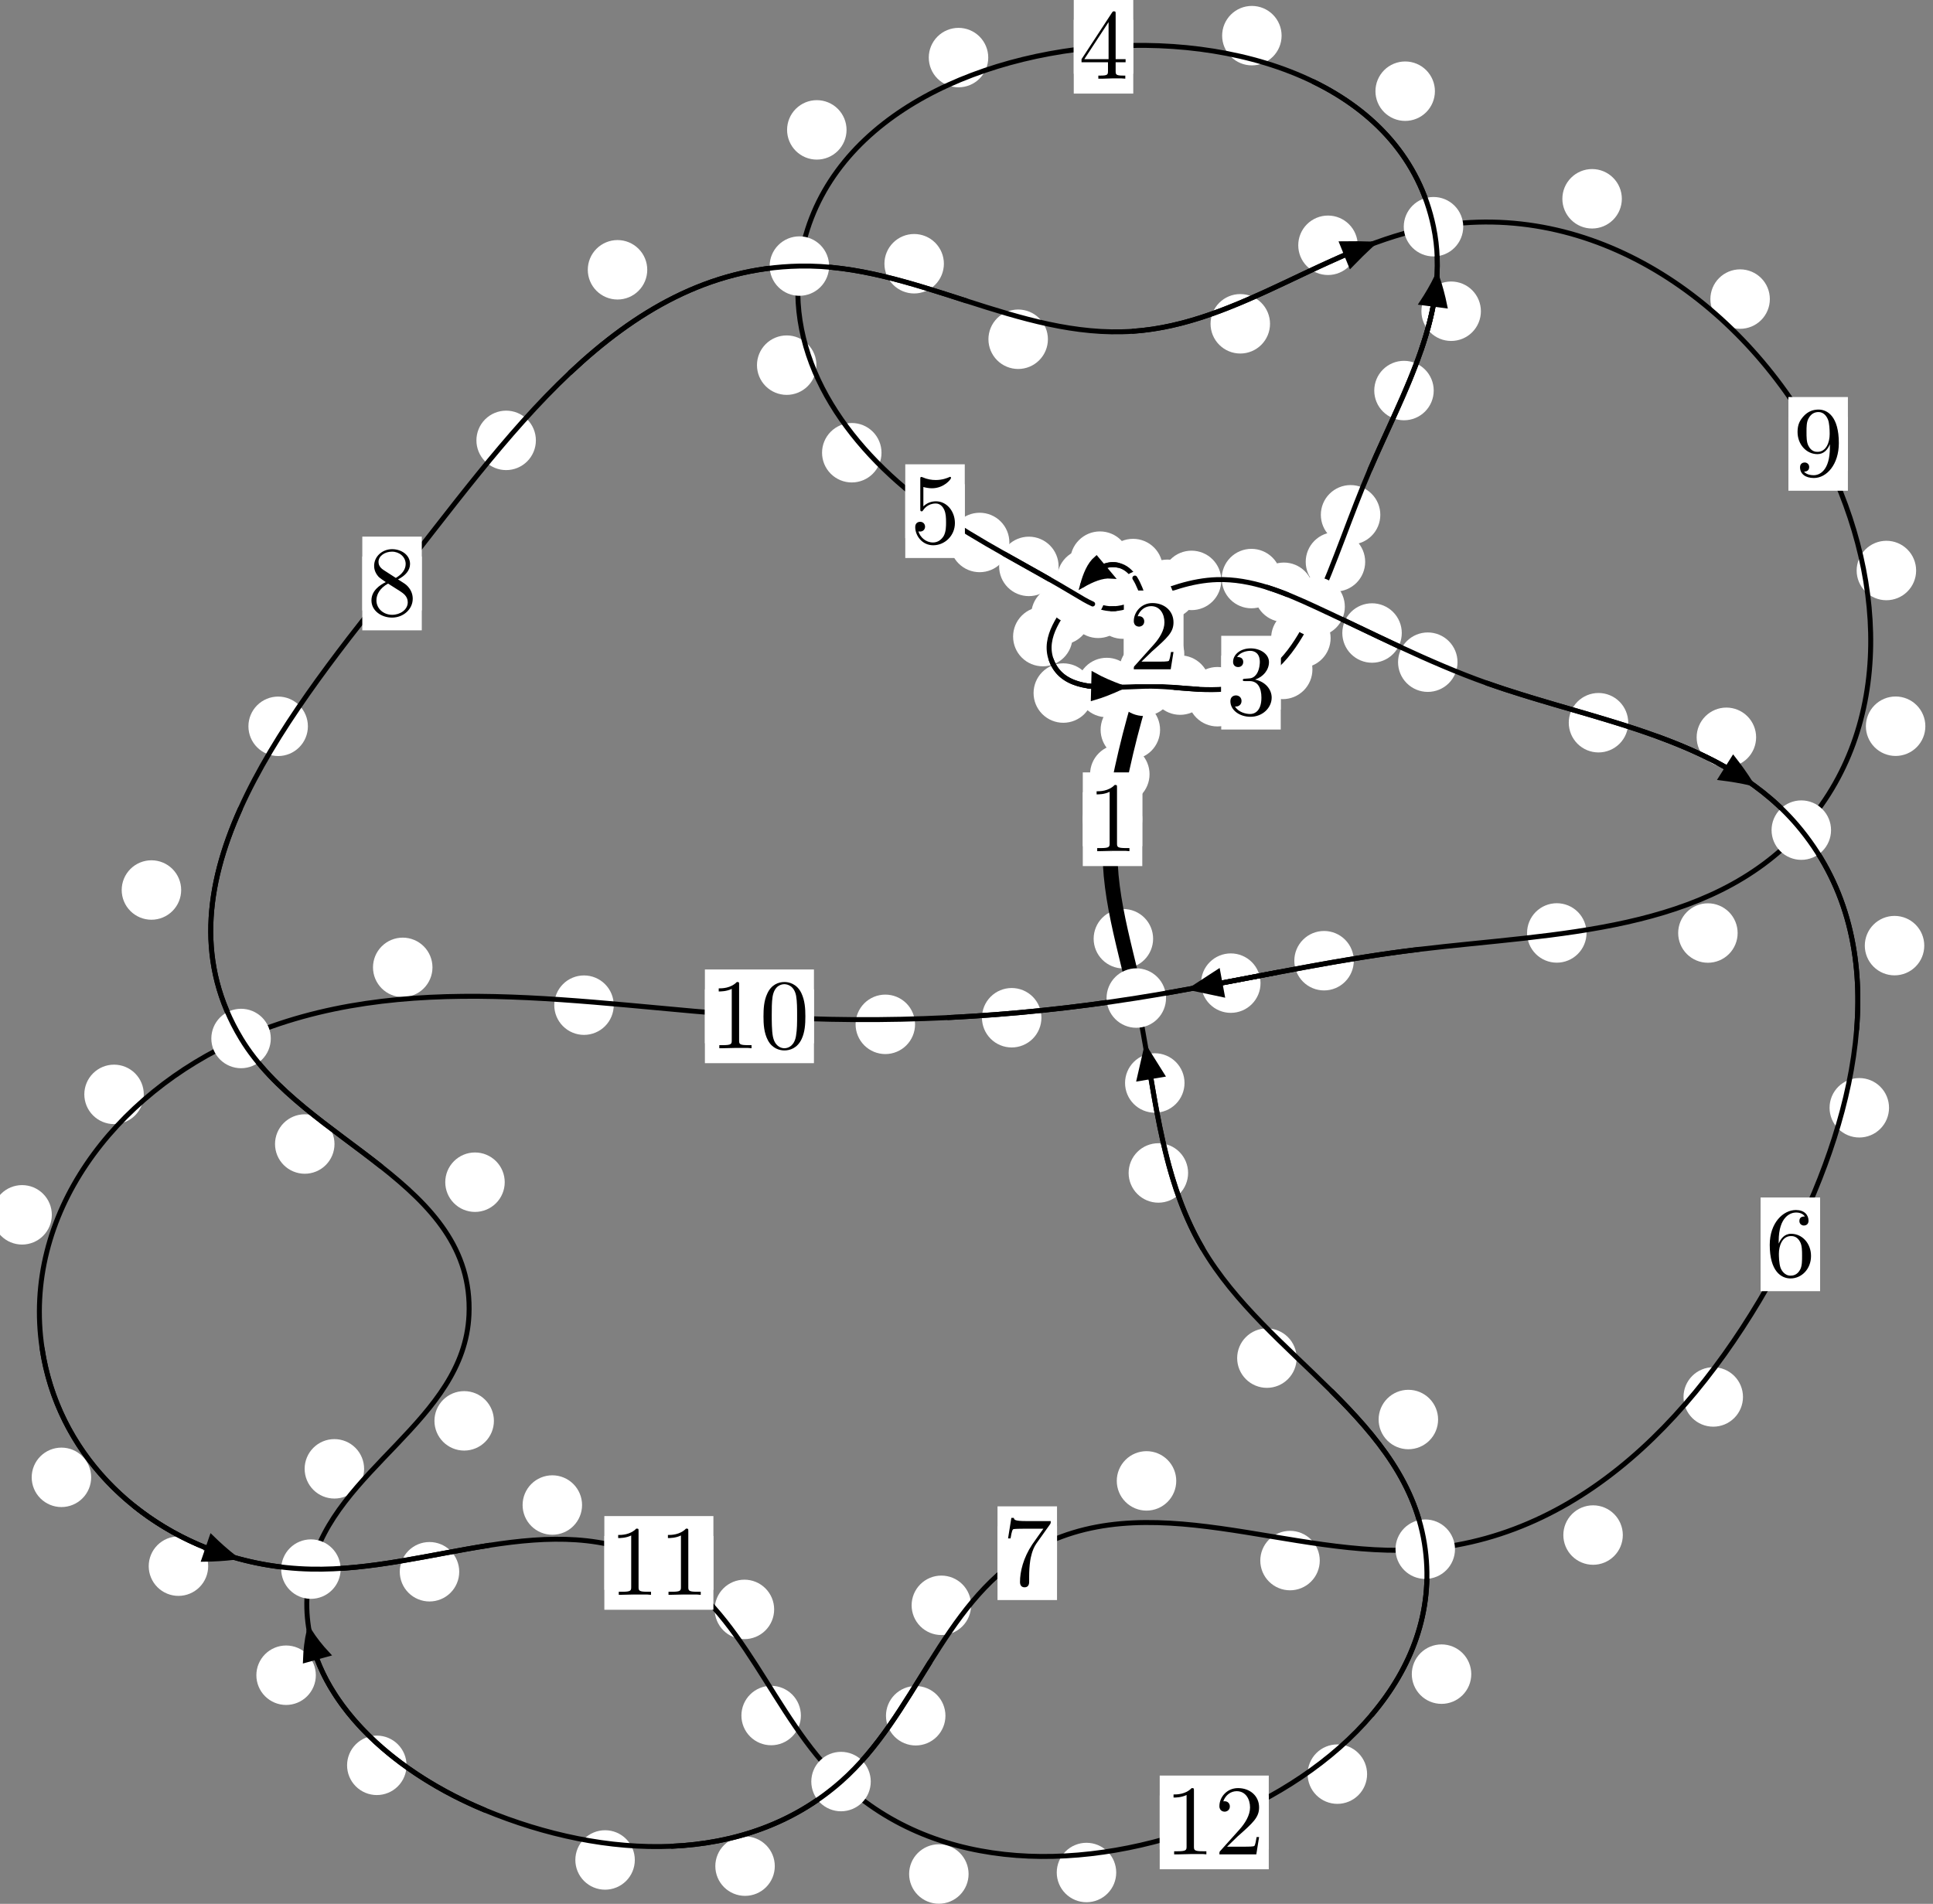 <?xml version="1.0"?>
<!-- Created by MetaPost 1.999 on 2021.07.05:2357 -->
<svg version="1.1" xmlns="http://www.w3.org/2000/svg" xmlns:xlink="http://www.w3.org/1999/xlink" width="194.306" height="191.413" viewBox="0 0 194.306 191.413">
<rect x="0" y="0" width="194.306" height="191.413" fill="#808080" stroke="none"/>
<!-- Original BoundingBox: -115.768585 -122.403259 78.537796 69.009918 -->
  <defs>
    <g transform="scale(0.01,0.01)" id="GLYPHcmr10_48">
      <path style="fill-rule: evenodd;" d="M460 -320C460 -400,455 -480,420 -554C374 -650,292 -666,250 -666C190 -666,117 -640,76 -547C44 -478,39 -400,39 -320C39 -245,43 -155,84 -79C127 2,200 22,249 22C303 22,379 1,423 -94C455 -163,460 -241,460 -320M249 -0C210 -0,151 -25,133 -121C122 -181,122 -273,122 -332C122 -396,122 -462,130 -516C149 -635,224 -644,249 -644C282 -644,348 -626,367 -527C377 -471,377 -395,377 -332C377 -257,377 -189,366 -125C351 -30,294 -0,249 -0"></path>
    </g>
    <g transform="scale(0.01,0.01)" id="GLYPHcmr10_49">
      <path style="fill-rule: evenodd;" d="M294 -640C294 -664,294 -666,271 -666C209 -602,121 -602,89 -602L89 -571C109 -571,168 -571,220 -597L220 -79C220 -43,217 -31,127 -31L95 -31L95 -0L257 -0L130 -3L217 -3L257 -3L297 -3L384 -3L419 -0L419 -31L387 -31C297 -31,294 -42,294 -79"></path>
    </g>
    <g transform="scale(0.01,0.01)" id="GLYPHcmr10_50">
      <path style="fill-rule: evenodd;" d="M127 -77L233 -180C389 -318,449 -372,449 -472C449 -586,359 -666,237 -666C124 -666,50 -574,50 -485C50 -429,100 -429,103 -429C120 -429,155 -441,155 -482C155 -508,137 -534,102 -534C94 -534,92 -534,89 -533C112 -598,166 -635,224 -635C315 -635,358 -554,358 -472C358 -392,308 -313,253 -251L61 -37C50 -26,50 -24,50 -0L421 -0L449 -174L424 -174C419 -144,412 -100,402 -85C395 -77,329 -77,307 -77"></path>
    </g>
    <g transform="scale(0.01,0.01)" id="GLYPHcmr10_51">
      <path style="fill-rule: evenodd;" d="M290 -352C372 -379,430 -449,430 -528C430 -610,342 -666,246 -666C145 -666,69 -606,69 -530C69 -497,91 -478,120 -478C151 -478,171 -500,171 -529C171 -579,124 -579,109 -579C140 -628,206 -641,242 -641C283 -641,338 -619,338 -529C338 -517,336 -459,310 -415C280 -367,246 -364,221 -363C213 -362,189 -360,182 -360C174 -359,167 -358,167 -348C167 -337,174 -337,191 -337L235 -337C317 -337,354 -269,354 -171C354 -35,285 -6,241 -6C198 -6,123 -23,88 -82C123 -77,154 -99,154 -137C154 -173,127 -193,98 -193C74 -193,42 -179,42 -135C42 -44,135 22,244 22C366 22,457 -69,457 -171C457 -253,394 -331,290 -352"></path>
    </g>
    <g transform="scale(0.01,0.01)" id="GLYPHcmr10_52">
      <path style="fill-rule: evenodd;" d="M294 -165L294 -78C294 -42,292 -31,218 -31L197 -31L197 -0L332 -0L238 -3L290 -3L332 -3L374 -3L427 -3L468 -0L468 -31L447 -31C373 -31,371 -42,371 -78L371 -165L471 -165L471 -196L371 -196L371 -651C371 -671,371 -677,355 -677C346 -677,343 -677,335 -665L28 -196L28 -165M300 -196L56 -196L300 -569"></path>
    </g>
    <g transform="scale(0.01,0.01)" id="GLYPHcmr10_53">
      <path style="fill-rule: evenodd;" d="M449 -201C449 -320,367 -420,259 -420C211 -420,168 -404,132 -369L132 -564C152 -558,185 -551,217 -551C340 -551,410 -642,410 -655C410 -661,407 -666,400 -666C399 -666,397 -666,392 -663C372 -654,323 -634,256 -634C216 -634,170 -641,123 -662C115 -665,113 -665,111 -665C101 -665,101 -657,101 -641L101 -345C101 -327,101 -319,115 -319C122 -319,124 -322,128 -328C139 -344,176 -398,257 -398C309 -398,334 -352,342 -334C358 -297,360 -258,360 -208C360 -173,360 -113,336 -71C312 -32,275 -6,229 -6C156 -6,99 -59,82 -118C85 -117,88 -116,99 -116C132 -116,149 -141,149 -165C149 -189,132 -214,99 -214C85 -214,50 -207,50 -161C50 -75,119 22,231 22C347 22,449 -74,449 -201"></path>
    </g>
    <g transform="scale(0.01,0.01)" id="GLYPHcmr10_54">
      <path style="fill-rule: evenodd;" d="M132 -328L132 -352C132 -605,256 -641,307 -641C331 -641,373 -635,395 -601C380 -601,340 -601,340 -556C340 -525,364 -510,386 -510C402 -510,432 -519,432 -558C432 -618,388 -666,305 -666C177 -666,42 -537,42 -316C42 -49,158 22,251 22C362 22,457 -72,457 -204C457 -331,368 -427,257 -427C189 -427,152 -376,132 -328M251 -6C188 -6,158 -66,152 -81C134 -128,134 -208,134 -226C134 -304,166 -404,256 -404C272 -404,318 -404,349 -342C367 -305,367 -254,367 -205C367 -157,367 -107,350 -71C320 -11,274 -6,251 -6"></path>
    </g>
    <g transform="scale(0.01,0.01)" id="GLYPHcmr10_55">
      <path style="fill-rule: evenodd;" d="M476 -609C485 -621,485 -623,485 -644L242 -644C120 -644,118 -657,114 -676L89 -676L56 -470L81 -470C84 -486,93 -549,106 -561C113 -567,191 -567,204 -567L411 -567C400 -551,321 -442,299 -409C209 -274,176 -135,176 -33C176 -23,176 22,222 22C268 22,268 -23,268 -33L268 -84C268 -139,271 -194,279 -248C283 -271,297 -357,341 -419"></path>
    </g>
    <g transform="scale(0.01,0.01)" id="GLYPHcmr10_56">
      <path style="fill-rule: evenodd;" d="M163 -457C117 -487,113 -521,113 -538C113 -599,178 -641,249 -641C322 -641,386 -589,386 -517C386 -460,347 -412,287 -377M309 -362C381 -399,430 -451,430 -517C430 -609,341 -666,250 -666C150 -666,69 -592,69 -499C69 -481,71 -436,113 -389C124 -377,161 -352,186 -335C128 -306,42 -250,42 -151C42 -45,144 22,249 22C362 22,457 -61,457 -168C457 -204,446 -249,408 -291C389 -312,373 -322,309 -362M209 -320L332 -242C360 -223,407 -193,407 -132C407 -58,332 -6,250 -6C164 -6,92 -68,92 -151C92 -209,124 -273,209 -320"></path>
    </g>
    <g transform="scale(0.01,0.01)" id="GLYPHcmr10_57">
      <path style="fill-rule: evenodd;" d="M367 -318L367 -286C367 -52,263 -6,205 -6C188 -6,134 -8,107 -42C151 -42,159 -71,159 -88C159 -119,135 -134,113 -134C97 -134,67 -125,67 -86C67 -19,121 22,206 22C335 22,457 -114,457 -329C457 -598,342 -666,253 -666C198 -666,149 -648,106 -603C65 -558,42 -516,42 -441C42 -316,130 -218,242 -218C303 -218,344 -260,367 -318M243 -241C227 -241,181 -241,150 -304C132 -341,132 -391,132 -440C132 -494,132 -541,153 -578C180 -628,218 -641,253 -641C299 -641,332 -607,349 -562C361 -530,365 -467,365 -421C365 -338,331 -241,243 -241"></path>
    </g>
  </defs>
  <path d="M115.553 77.841C115.553 77.048,115.238 76.288,114.677 75.728C114.117 75.167,113.357 74.852,112.564 74.852C111.771 74.852,111.011 75.167,110.451 75.728C109.89 76.288,109.575 77.048,109.575 77.841C109.575 78.634,109.89 79.394,110.451 79.954C111.011 80.515,111.771 80.83,112.564 80.83C113.357 80.83,114.117 80.515,114.677 79.954C115.238 79.394,115.553 78.634,115.553 77.841Z" style="fill: rgb(100%,100%,100%);stroke: none;"></path>
  <path d="M114.822 82.367C114.822 81.575,114.507 80.815,113.946 80.254C113.386 79.694,112.626 79.379,111.833 79.379C111.04 79.379,110.28 79.694,109.72 80.254C109.159 80.815,108.844 81.575,108.844 82.367C108.844 83.16,109.159 83.92,109.72 84.481C110.28 85.041,111.04 85.356,111.833 85.356C112.626 85.356,113.386 85.041,113.946 84.481C114.507 83.92,114.822 83.16,114.822 82.367Z" style="fill: rgb(100%,100%,100%);stroke: none;"></path>
  <path d="M118.495 67.393C118.495 66.601,118.18 65.841,117.619 65.28C117.059 64.72,116.299 64.405,115.506 64.405C114.713 64.405,113.953 64.72,113.393 65.28C112.832 65.841,112.517 66.601,112.517 67.393C112.517 68.186,112.832 68.946,113.393 69.507C113.953 70.067,114.713 70.382,115.506 70.382C116.299 70.382,117.059 70.067,117.619 69.507C118.18 68.946,118.495 68.186,118.495 67.393Z" style="fill: rgb(100%,100%,100%);stroke: none;"></path>
  <path d="M116.611 73.373C116.611 72.581,116.296 71.821,115.736 71.26C115.175 70.7,114.415 70.385,113.623 70.385C112.83 70.385,112.07 70.7,111.509 71.26C110.949 71.821,110.634 72.581,110.634 73.373C110.634 74.166,110.949 74.926,111.509 75.487C112.07 76.047,112.83 76.362,113.623 76.362C114.415 76.362,115.175 76.047,115.736 75.487C116.296 74.926,116.611 74.166,116.611 73.373Z" style="fill: rgb(100%,100%,100%);stroke: none;"></path>
  <path d="M118.872 62.768C118.872 61.975,118.557 61.215,117.997 60.655C117.436 60.094,116.676 59.779,115.884 59.779C115.091 59.779,114.331 60.094,113.77 60.655C113.21 61.215,112.895 61.975,112.895 62.768C112.895 63.561,113.21 64.321,113.77 64.881C114.331 65.442,115.091 65.757,115.884 65.757C116.676 65.757,117.436 65.442,117.997 64.881C118.557 64.321,118.872 63.561,118.872 62.768Z" style="fill: rgb(100%,100%,100%);stroke: none;"></path>
  <path d="M119.047 65.767C119.047 64.974,118.732 64.214,118.172 63.654C117.611 63.093,116.851 62.778,116.058 62.778C115.266 62.778,114.506 63.093,113.945 63.654C113.385 64.214,113.07 64.974,113.07 65.767C113.07 66.56,113.385 67.32,113.945 67.88C114.506 68.441,115.266 68.756,116.058 68.756C116.851 68.756,117.611 68.441,118.172 67.88C118.732 67.32,119.047 66.56,119.047 65.767Z" style="fill: rgb(100%,100%,100%);stroke: none;"></path>
  <path d="M117.495 58.785C117.495 57.992,117.18 57.232,116.62 56.671C116.06 56.111,115.299 55.796,114.507 55.796C113.714 55.796,112.954 56.111,112.393 56.671C111.833 57.232,111.518 57.992,111.518 58.785C111.518 59.577,111.833 60.337,112.393 60.898C112.954 61.458,113.714 61.773,114.507 61.773C115.299 61.773,116.06 61.458,116.62 60.898C117.18 60.337,117.495 59.577,117.495 58.785Z" style="fill: rgb(100%,100%,100%);stroke: none;"></path>
  <path d="M118.401 61.523C118.401 60.731,118.087 59.971,117.526 59.41C116.966 58.85,116.205 58.535,115.413 58.535C114.62 58.535,113.86 58.85,113.299 59.41C112.739 59.971,112.424 60.731,112.424 61.523C112.424 62.316,112.739 63.076,113.299 63.637C113.86 64.197,114.62 64.512,115.413 64.512C116.205 64.512,116.966 64.197,117.526 63.637C118.087 63.076,118.401 62.316,118.401 61.523Z" style="fill: rgb(100%,100%,100%);stroke: none;"></path>
  <path d="M113.557 56.419C113.557 55.626,113.242 54.866,112.681 54.306C112.121 53.745,111.361 53.43,110.568 53.43C109.775 53.43,109.015 53.745,108.455 54.306C107.894 54.866,107.579 55.626,107.579 56.419C107.579 57.212,107.894 57.972,108.455 58.532C109.015 59.093,109.775 59.408,110.568 59.408C111.361 59.408,112.121 59.093,112.681 58.532C113.242 57.972,113.557 57.212,113.557 56.419Z" style="fill: rgb(100%,100%,100%);stroke: none;"></path>
  <path d="M116.882 57.163C116.882 56.37,116.567 55.61,116.007 55.049C115.446 54.489,114.686 54.174,113.894 54.174C113.101 54.174,112.341 54.489,111.78 55.049C111.22 55.61,110.905 56.37,110.905 57.163C110.905 57.955,111.22 58.716,111.78 59.276C112.341 59.837,113.101 60.151,113.894 60.151C114.686 60.151,115.446 59.837,116.007 59.276C116.567 58.716,116.882 57.955,116.882 57.163Z" style="fill: rgb(100%,100%,100%);stroke: none;"></path>
  <path d="M109.634 61.827C109.634 61.034,109.319 60.274,108.759 59.714C108.198 59.153,107.438 58.838,106.646 58.838C105.853 58.838,105.093 59.153,104.532 59.714C103.972 60.274,103.657 61.034,103.657 61.827C103.657 62.62,103.972 63.38,104.532 63.94C105.093 64.501,105.853 64.816,106.646 64.816C107.438 64.816,108.198 64.501,108.759 63.94C109.319 63.38,109.634 62.62,109.634 61.827Z" style="fill: rgb(100%,100%,100%);stroke: none;"></path>
  <path d="M112.239 58.184C112.239 57.392,111.925 56.631,111.364 56.071C110.804 55.51,110.043 55.195,109.251 55.195C108.458 55.195,107.698 55.51,107.137 56.071C106.577 56.631,106.262 57.392,106.262 58.184C106.262 58.977,106.577 59.737,107.137 60.298C107.698 60.858,108.458 61.173,109.251 61.173C110.043 61.173,110.804 60.858,111.364 60.298C111.925 59.737,112.239 58.977,112.239 58.184Z" style="fill: rgb(100%,100%,100%);stroke: none;"></path>
  <path d="M109.872 69.68C109.872 68.888,109.557 68.128,108.997 67.567C108.436 67.007,107.676 66.692,106.883 66.692C106.091 66.692,105.33 67.007,104.77 67.567C104.21 68.128,103.895 68.888,103.895 69.68C103.895 70.473,104.21 71.233,104.77 71.794C105.33 72.354,106.091 72.669,106.883 72.669C107.676 72.669,108.436 72.354,108.997 71.794C109.557 71.233,109.872 70.473,109.872 69.68Z" style="fill: rgb(100%,100%,100%);stroke: none;"></path>
  <path d="M107.814 64.003C107.814 63.21,107.499 62.45,106.939 61.89C106.378 61.329,105.618 61.014,104.826 61.014C104.033 61.014,103.273 61.329,102.712 61.89C102.152 62.45,101.837 63.21,101.837 64.003C101.837 64.796,102.152 65.556,102.712 66.116C103.273 66.677,104.033 66.992,104.826 66.992C105.618 66.992,106.378 66.677,106.939 66.116C107.499 65.556,107.814 64.796,107.814 64.003Z" style="fill: rgb(100%,100%,100%);stroke: none;"></path>
  <path d="M121.616 68.881C121.616 68.089,121.301 67.328,120.74 66.768C120.18 66.207,119.42 65.892,118.627 65.892C117.834 65.892,117.074 66.207,116.514 66.768C115.953 67.328,115.638 68.089,115.638 68.881C115.638 69.674,115.953 70.434,116.514 70.995C117.074 71.555,117.834 71.87,118.627 71.87C119.42 71.87,120.18 71.555,120.74 70.995C121.301 70.434,121.616 69.674,121.616 68.881Z" style="fill: rgb(100%,100%,100%);stroke: none;"></path>
  <path d="M114.236 69.123C114.236 68.33,113.921 67.57,113.361 67.01C112.8 66.449,112.04 66.134,111.247 66.134C110.455 66.134,109.695 66.449,109.134 67.01C108.574 67.57,108.259 68.33,108.259 69.123C108.259 69.916,108.574 70.676,109.134 71.236C109.695 71.797,110.455 72.112,111.247 72.112C112.04 72.112,112.8 71.797,113.361 71.236C113.921 70.676,114.236 69.916,114.236 69.123Z" style="fill: rgb(100%,100%,100%);stroke: none;"></path>
  <path d="M131.926 67.303C131.926 66.511,131.611 65.751,131.051 65.19C130.49 64.63,129.73 64.315,128.937 64.315C128.145 64.315,127.384 64.63,126.824 65.19C126.264 65.751,125.949 66.511,125.949 67.303C125.949 68.096,126.264 68.856,126.824 69.417C127.384 69.977,128.145 70.292,128.937 70.292C129.73 70.292,130.49 69.977,131.051 69.417C131.611 68.856,131.926 68.096,131.926 67.303Z" style="fill: rgb(100%,100%,100%);stroke: none;"></path>
  <path d="M125.362 70.048C125.362 69.256,125.047 68.496,124.486 67.935C123.926 67.375,123.166 67.06,122.373 67.06C121.58 67.06,120.82 67.375,120.26 67.935C119.699 68.496,119.384 69.256,119.384 70.048C119.384 70.841,119.699 71.601,120.26 72.162C120.82 72.722,121.58 73.037,122.373 73.037C123.166 73.037,123.926 72.722,124.486 72.162C125.047 71.601,125.362 70.841,125.362 70.048Z" style="fill: rgb(100%,100%,100%);stroke: none;"></path>
  <path d="M137.228 56.487C137.228 55.695,136.913 54.934,136.353 54.374C135.792 53.813,135.032 53.498,134.24 53.498C133.447 53.498,132.687 53.813,132.126 54.374C131.566 54.934,131.251 55.695,131.251 56.487C131.251 57.28,131.566 58.04,132.126 58.601C132.687 59.161,133.447 59.476,134.24 59.476C135.032 59.476,135.792 59.161,136.353 58.601C136.913 58.04,137.228 57.28,137.228 56.487Z" style="fill: rgb(100%,100%,100%);stroke: none;"></path>
  <path d="M133.754 64.153C133.754 63.36,133.439 62.6,132.878 62.039C132.318 61.479,131.558 61.164,130.765 61.164C129.972 61.164,129.212 61.479,128.652 62.039C128.091 62.6,127.776 63.36,127.776 64.153C127.776 64.945,128.091 65.706,128.652 66.266C129.212 66.827,129.972 67.142,130.765 67.142C131.558 67.142,132.318 66.827,132.878 66.266C133.439 65.706,133.754 64.945,133.754 64.153Z" style="fill: rgb(100%,100%,100%);stroke: none;"></path>
  <path d="M144.118 39.267C144.118 38.474,143.803 37.714,143.243 37.153C142.682 36.593,141.922 36.278,141.129 36.278C140.337 36.278,139.577 36.593,139.016 37.153C138.456 37.714,138.141 38.474,138.141 39.267C138.141 40.059,138.456 40.82,139.016 41.38C139.577 41.94,140.337 42.255,141.129 42.255C141.922 42.255,142.682 41.94,143.243 41.38C143.803 40.82,144.118 40.059,144.118 39.267Z" style="fill: rgb(100%,100%,100%);stroke: none;"></path>
  <path d="M138.75 51.759C138.75 50.966,138.435 50.206,137.874 49.646C137.314 49.085,136.554 48.77,135.761 48.77C134.968 48.77,134.208 49.085,133.648 49.646C133.087 50.206,132.772 50.966,132.772 51.759C132.772 52.552,133.087 53.312,133.648 53.872C134.208 54.433,134.968 54.748,135.761 54.748C136.554 54.748,137.314 54.433,137.874 53.872C138.435 53.312,138.75 52.552,138.75 51.759Z" style="fill: rgb(100%,100%,100%);stroke: none;"></path>
  <path d="M144.238 9.168C144.238 8.376,143.923 7.616,143.363 7.055C142.803 6.495,142.042 6.18,141.25 6.18C140.457 6.18,139.697 6.495,139.136 7.055C138.576 7.616,138.261 8.376,138.261 9.168C138.261 9.961,138.576 10.721,139.136 11.282C139.697 11.842,140.457 12.157,141.25 12.157C142.042 12.157,142.803 11.842,143.363 11.282C143.923 10.721,144.238 9.961,144.238 9.168Z" style="fill: rgb(100%,100%,100%);stroke: none;"></path>
  <path d="M148.86 31.291C148.86 30.499,148.545 29.738,147.985 29.178C147.424 28.617,146.664 28.303,145.871 28.303C145.079 28.303,144.318 28.617,143.758 29.178C143.197 29.738,142.882 30.499,142.882 31.291C142.882 32.084,143.197 32.844,143.758 33.405C144.318 33.965,145.079 34.28,145.871 34.28C146.664 34.28,147.424 33.965,147.985 33.405C148.545 32.844,148.86 32.084,148.86 31.291Z" style="fill: rgb(100%,100%,100%);stroke: none;"></path>
  <path d="M99.339 5.79C99.339 4.998,99.024 4.238,98.464 3.677C97.903 3.117,97.143 2.802,96.35 2.802C95.558 2.802,94.797 3.117,94.237 3.677C93.676 4.238,93.361 4.998,93.361 5.79C93.361 6.583,93.676 7.343,94.237 7.904C94.797 8.464,95.558 8.779,96.35 8.779C97.143 8.779,97.903 8.464,98.464 7.904C99.024 7.343,99.339 6.583,99.339 5.79Z" style="fill: rgb(100%,100%,100%);stroke: none;"></path>
  <path d="M128.827 3.585C128.827 2.792,128.512 2.032,127.952 1.472C127.391 0.911,126.631 0.596,125.838 0.596C125.046 0.596,124.286 0.911,123.725 1.472C123.165 2.032,122.85 2.792,122.85 3.585C122.85 4.378,123.165 5.138,123.725 5.698C124.286 6.259,125.046 6.574,125.838 6.574C126.631 6.574,127.391 6.259,127.952 5.698C128.512 5.138,128.827 4.378,128.827 3.585Z" style="fill: rgb(100%,100%,100%);stroke: none;"></path>
  <path d="M82.068 36.713C82.068 35.92,81.753 35.16,81.193 34.599C80.632 34.039,79.872 33.724,79.079 33.724C78.287 33.724,77.526 34.039,76.966 34.599C76.405 35.16,76.091 35.92,76.091 36.713C76.091 37.505,76.405 38.266,76.966 38.826C77.526 39.387,78.287 39.702,79.079 39.702C79.872 39.702,80.632 39.387,81.193 38.826C81.753 38.266,82.068 37.505,82.068 36.713Z" style="fill: rgb(100%,100%,100%);stroke: none;"></path>
  <path d="M85.095 13.058C85.095 12.266,84.78 11.506,84.22 10.945C83.66 10.385,82.899 10.07,82.107 10.07C81.314 10.07,80.554 10.385,79.993 10.945C79.433 11.506,79.118 12.266,79.118 13.058C79.118 13.851,79.433 14.611,79.993 15.172C80.554 15.732,81.314 16.047,82.107 16.047C82.899 16.047,83.66 15.732,84.22 15.172C84.78 14.611,85.095 13.851,85.095 13.058Z" style="fill: rgb(100%,100%,100%);stroke: none;"></path>
  <path d="M101.463 54.54C101.463 53.748,101.148 52.987,100.587 52.427C100.027 51.867,99.267 51.552,98.474 51.552C97.681 51.552,96.921 51.867,96.361 52.427C95.8 52.987,95.485 53.748,95.485 54.54C95.485 55.333,95.8 56.093,96.361 56.654C96.921 57.214,97.681 57.529,98.474 57.529C99.267 57.529,100.027 57.214,100.587 56.654C101.148 56.093,101.463 55.333,101.463 54.54Z" style="fill: rgb(100%,100%,100%);stroke: none;"></path>
  <path d="M88.61 45.518C88.61 44.725,88.295 43.965,87.735 43.405C87.175 42.844,86.414 42.529,85.622 42.529C84.829 42.529,84.069 42.844,83.508 43.405C82.948 43.965,82.633 44.725,82.633 45.518C82.633 46.311,82.948 47.071,83.508 47.631C84.069 48.192,84.829 48.507,85.622 48.507C86.414 48.507,87.175 48.192,87.735 47.631C88.295 47.071,88.61 46.311,88.61 45.518Z" style="fill: rgb(100%,100%,100%);stroke: none;"></path>
  <path d="M112.223 60.45C112.223 59.657,111.908 58.897,111.348 58.336C110.787 57.776,110.027 57.461,109.235 57.461C108.442 57.461,107.682 57.776,107.121 58.336C106.561 58.897,106.246 59.657,106.246 60.45C106.246 61.242,106.561 62.003,107.121 62.563C107.682 63.124,108.442 63.438,109.235 63.438C110.027 63.438,110.787 63.124,111.348 62.563C111.908 62.003,112.223 61.242,112.223 60.45Z" style="fill: rgb(100%,100%,100%);stroke: none;"></path>
  <path d="M106.411 56.946C106.411 56.154,106.096 55.394,105.535 54.833C104.975 54.273,104.215 53.958,103.422 53.958C102.629 53.958,101.869 54.273,101.309 54.833C100.748 55.394,100.433 56.154,100.433 56.946C100.433 57.739,100.748 58.499,101.309 59.06C101.869 59.62,102.629 59.935,103.422 59.935C104.215 59.935,104.975 59.62,105.535 59.06C106.096 58.499,106.411 57.739,106.411 56.946Z" style="fill: rgb(100%,100%,100%);stroke: none;"></path>
  <path d="M115.848 61.241C115.848 60.448,115.533 59.688,114.972 59.127C114.412 58.567,113.652 58.252,112.859 58.252C112.066 58.252,111.306 58.567,110.746 59.127C110.185 59.688,109.87 60.448,109.87 61.241C109.87 62.033,110.185 62.793,110.746 63.354C111.306 63.914,112.066 64.229,112.859 64.229C113.652 64.229,114.412 63.914,114.972 63.354C115.533 62.793,115.848 62.033,115.848 61.241Z" style="fill: rgb(100%,100%,100%);stroke: none;"></path>
  <path d="M113.376 61.161C113.376 60.369,113.061 59.608,112.501 59.048C111.94 58.488,111.18 58.173,110.387 58.173C109.595 58.173,108.835 58.488,108.274 59.048C107.714 59.608,107.399 60.369,107.399 61.161C107.399 61.954,107.714 62.714,108.274 63.275C108.835 63.835,109.595 64.15,110.387 64.15C111.18 64.15,111.94 63.835,112.501 63.275C113.061 62.714,113.376 61.954,113.376 61.161Z" style="fill: rgb(100%,100%,100%);stroke: none;"></path>
  <path d="M120.33 59.248C120.33 58.456,120.015 57.695,119.454 57.135C118.894 56.574,118.134 56.26,117.341 56.26C116.548 56.26,115.788 56.574,115.228 57.135C114.667 57.695,114.352 58.456,114.352 59.248C114.352 60.041,114.667 60.801,115.228 61.362C115.788 61.922,116.548 62.237,117.341 62.237C118.134 62.237,118.894 61.922,119.454 61.362C120.015 60.801,120.33 60.041,120.33 59.248Z" style="fill: rgb(100%,100%,100%);stroke: none;"></path>
  <path d="M116.929 60.741C116.929 59.949,116.614 59.188,116.053 58.628C115.493 58.067,114.733 57.752,113.94 57.752C113.147 57.752,112.387 58.067,111.827 58.628C111.266 59.188,110.951 59.949,110.951 60.741C110.951 61.534,111.266 62.294,111.827 62.855C112.387 63.415,113.147 63.73,113.94 63.73C114.733 63.73,115.493 63.415,116.053 62.855C116.614 62.294,116.929 61.534,116.929 60.741Z" style="fill: rgb(100%,100%,100%);stroke: none;"></path>
  <path d="M128.784 58.17C128.784 57.378,128.469 56.618,127.909 56.057C127.348 55.497,126.588 55.182,125.795 55.182C125.003 55.182,124.243 55.497,123.682 56.057C123.122 56.618,122.807 57.378,122.807 58.17C122.807 58.963,123.122 59.723,123.682 60.284C124.243 60.844,125.003 61.159,125.795 61.159C126.588 61.159,127.348 60.844,127.909 60.284C128.469 59.723,128.784 58.963,128.784 58.17Z" style="fill: rgb(100%,100%,100%);stroke: none;"></path>
  <path d="M122.763 58.354C122.763 57.561,122.448 56.801,121.888 56.24C121.327 55.68,120.567 55.365,119.775 55.365C118.982 55.365,118.222 55.68,117.661 56.24C117.101 56.801,116.786 57.561,116.786 58.354C116.786 59.146,117.101 59.907,117.661 60.467C118.222 61.028,118.982 61.342,119.775 61.342C120.567 61.342,121.327 61.028,121.888 60.467C122.448 59.907,122.763 59.146,122.763 58.354Z" style="fill: rgb(100%,100%,100%);stroke: none;"></path>
  <path d="M140.907 63.643C140.907 62.851,140.592 62.091,140.032 61.53C139.471 60.97,138.711 60.655,137.918 60.655C137.126 60.655,136.366 60.97,135.805 61.53C135.245 62.091,134.93 62.851,134.93 63.643C134.93 64.436,135.245 65.196,135.805 65.757C136.366 66.317,137.126 66.632,137.918 66.632C138.711 66.632,139.471 66.317,140.032 65.757C140.592 65.196,140.907 64.436,140.907 63.643Z" style="fill: rgb(100%,100%,100%);stroke: none;"></path>
  <path d="M132.045 59.549C132.045 58.756,131.73 57.996,131.17 57.436C130.609 56.875,129.849 56.56,129.057 56.56C128.264 56.56,127.504 56.875,126.943 57.436C126.383 57.996,126.068 58.756,126.068 59.549C126.068 60.342,126.383 61.102,126.943 61.662C127.504 62.223,128.264 62.538,129.057 62.538C129.849 62.538,130.609 62.223,131.17 61.662C131.73 61.102,132.045 60.342,132.045 59.549Z" style="fill: rgb(100%,100%,100%);stroke: none;"></path>
  <path d="M163.67 72.662C163.67 71.87,163.355 71.11,162.795 70.549C162.234 69.989,161.474 69.674,160.682 69.674C159.889 69.674,159.129 69.989,158.568 70.549C158.008 71.11,157.693 71.87,157.693 72.662C157.693 73.455,158.008 74.215,158.568 74.776C159.129 75.336,159.889 75.651,160.682 75.651C161.474 75.651,162.234 75.336,162.795 74.776C163.355 74.215,163.67 73.455,163.67 72.662Z" style="fill: rgb(100%,100%,100%);stroke: none;"></path>
  <path d="M146.51 66.576C146.51 65.783,146.195 65.023,145.635 64.463C145.074 63.902,144.314 63.587,143.521 63.587C142.729 63.587,141.968 63.902,141.408 64.463C140.847 65.023,140.533 65.783,140.533 66.576C140.533 67.369,140.847 68.129,141.408 68.689C141.968 69.25,142.729 69.565,143.521 69.565C144.314 69.565,145.074 69.25,145.635 68.689C146.195 68.129,146.51 67.369,146.51 66.576Z" style="fill: rgb(100%,100%,100%);stroke: none;"></path>
  <path d="M193.428 95.075C193.428 94.282,193.114 93.522,192.553 92.961C191.993 92.401,191.232 92.086,190.44 92.086C189.647 92.086,188.887 92.401,188.326 92.961C187.766 93.522,187.451 94.282,187.451 95.075C187.451 95.867,187.766 96.628,188.326 97.188C188.887 97.749,189.647 98.063,190.44 98.063C191.232 98.063,191.993 97.749,192.553 97.188C193.114 96.628,193.428 95.867,193.428 95.075Z" style="fill: rgb(100%,100%,100%);stroke: none;"></path>
  <path d="M176.526 74.13C176.526 73.337,176.211 72.577,175.65 72.017C175.09 71.456,174.33 71.141,173.537 71.141C172.744 71.141,171.984 71.456,171.424 72.017C170.863 72.577,170.548 73.337,170.548 74.13C170.548 74.923,170.863 75.683,171.424 76.243C171.984 76.804,172.744 77.119,173.537 77.119C174.33 77.119,175.09 76.804,175.65 76.243C176.211 75.683,176.526 74.923,176.526 74.13Z" style="fill: rgb(100%,100%,100%);stroke: none;"></path>
  <path d="M175.205 140.451C175.205 139.659,174.89 138.898,174.33 138.338C173.769 137.778,173.009 137.463,172.217 137.463C171.424 137.463,170.664 137.778,170.103 138.338C169.543 138.898,169.228 139.659,169.228 140.451C169.228 141.244,169.543 142.004,170.103 142.565C170.664 143.125,171.424 143.44,172.217 143.44C173.009 143.44,173.769 143.125,174.33 142.565C174.89 142.004,175.205 141.244,175.205 140.451Z" style="fill: rgb(100%,100%,100%);stroke: none;"></path>
  <path d="M189.886 111.378C189.886 110.585,189.571 109.825,189.011 109.264C188.45 108.704,187.69 108.389,186.898 108.389C186.105 108.389,185.345 108.704,184.784 109.264C184.224 109.825,183.909 110.585,183.909 111.378C183.909 112.17,184.224 112.93,184.784 113.491C185.345 114.051,186.105 114.366,186.898 114.366C187.69 114.366,188.45 114.051,189.011 113.491C189.571 112.93,189.886 112.17,189.886 111.378Z" style="fill: rgb(100%,100%,100%);stroke: none;"></path>
  <path d="M132.663 156.902C132.663 156.109,132.348 155.349,131.787 154.789C131.227 154.228,130.467 153.913,129.674 153.913C128.881 153.913,128.121 154.228,127.561 154.789C127 155.349,126.685 156.109,126.685 156.902C126.685 157.695,127 158.455,127.561 159.015C128.121 159.576,128.881 159.891,129.674 159.891C130.467 159.891,131.227 159.576,131.787 159.015C132.348 158.455,132.663 157.695,132.663 156.902Z" style="fill: rgb(100%,100%,100%);stroke: none;"></path>
  <path d="M163.126 154.336C163.126 153.543,162.811 152.783,162.25 152.223C161.69 151.662,160.93 151.347,160.137 151.347C159.344 151.347,158.584 151.662,158.023 152.223C157.463 152.783,157.148 153.543,157.148 154.336C157.148 155.129,157.463 155.889,158.023 156.449C158.584 157.01,159.344 157.325,160.137 157.325C160.93 157.325,161.69 157.01,162.25 156.449C162.811 155.889,163.126 155.129,163.126 154.336Z" style="fill: rgb(100%,100%,100%);stroke: none;"></path>
  <path d="M97.614 161.4C97.614 160.607,97.299 159.847,96.739 159.286C96.178 158.726,95.418 158.411,94.625 158.411C93.833 158.411,93.073 158.726,92.512 159.286C91.952 159.847,91.637 160.607,91.637 161.4C91.637 162.192,91.952 162.952,92.512 163.513C93.073 164.073,93.833 164.388,94.625 164.388C95.418 164.388,96.178 164.073,96.739 163.513C97.299 162.952,97.614 162.192,97.614 161.4Z" style="fill: rgb(100%,100%,100%);stroke: none;"></path>
  <path d="M118.237 148.891C118.237 148.098,117.922 147.338,117.361 146.777C116.801 146.217,116.041 145.902,115.248 145.902C114.455 145.902,113.695 146.217,113.135 146.777C112.574 147.338,112.259 148.098,112.259 148.891C112.259 149.683,112.574 150.444,113.135 151.004C113.695 151.564,114.455 151.879,115.248 151.879C116.041 151.879,116.801 151.564,117.361 151.004C117.922 150.444,118.237 149.683,118.237 148.891Z" style="fill: rgb(100%,100%,100%);stroke: none;"></path>
  <path d="M77.882 187.624C77.882 186.831,77.568 186.071,77.007 185.511C76.447 184.95,75.686 184.635,74.894 184.635C74.101 184.635,73.341 184.95,72.78 185.511C72.22 186.071,71.905 186.831,71.905 187.624C71.905 188.417,72.22 189.177,72.78 189.738C73.341 190.298,74.101 190.613,74.894 190.613C75.686 190.613,76.447 190.298,77.007 189.738C77.568 189.177,77.882 188.417,77.882 187.624Z" style="fill: rgb(100%,100%,100%);stroke: none;"></path>
  <path d="M95.036 172.503C95.036 171.711,94.721 170.95,94.161 170.39C93.6 169.83,92.84 169.515,92.047 169.515C91.255 169.515,90.494 169.83,89.934 170.39C89.374 170.95,89.059 171.711,89.059 172.503C89.059 173.296,89.374 174.056,89.934 174.617C90.494 175.177,91.255 175.492,92.047 175.492C92.84 175.492,93.6 175.177,94.161 174.617C94.721 174.056,95.036 173.296,95.036 172.503Z" style="fill: rgb(100%,100%,100%);stroke: none;"></path>
  <path d="M40.866 177.488C40.866 176.695,40.552 175.935,39.991 175.375C39.431 174.814,38.67 174.499,37.878 174.499C37.085 174.499,36.325 174.814,35.764 175.375C35.204 175.935,34.889 176.695,34.889 177.488C34.889 178.281,35.204 179.041,35.764 179.601C36.325 180.162,37.085 180.477,37.878 180.477C38.67 180.477,39.431 180.162,39.991 179.601C40.552 179.041,40.866 178.281,40.866 177.488Z" style="fill: rgb(100%,100%,100%);stroke: none;"></path>
  <path d="M63.812 187.002C63.812 186.21,63.497 185.45,62.936 184.889C62.376 184.329,61.616 184.014,60.823 184.014C60.03 184.014,59.27 184.329,58.71 184.889C58.149 185.45,57.834 186.21,57.834 187.002C57.834 187.795,58.149 188.555,58.71 189.116C59.27 189.676,60.03 189.991,60.823 189.991C61.616 189.991,62.376 189.676,62.936 189.116C63.497 188.555,63.812 187.795,63.812 187.002Z" style="fill: rgb(100%,100%,100%);stroke: none;"></path>
  <path d="M36.601 147.678C36.601 146.885,36.286 146.125,35.725 145.564C35.165 145.004,34.405 144.689,33.612 144.689C32.819 144.689,32.059 145.004,31.499 145.564C30.938 146.125,30.623 146.885,30.623 147.678C30.623 148.47,30.938 149.23,31.499 149.791C32.059 150.351,32.819 150.666,33.612 150.666C34.405 150.666,35.165 150.351,35.725 149.791C36.286 149.23,36.601 148.47,36.601 147.678Z" style="fill: rgb(100%,100%,100%);stroke: none;"></path>
  <path d="M31.748 168.429C31.748 167.637,31.433 166.876,30.872 166.316C30.312 165.755,29.552 165.44,28.759 165.44C27.966 165.44,27.206 165.755,26.646 166.316C26.085 166.876,25.77 167.637,25.77 168.429C25.77 169.222,26.085 169.982,26.646 170.543C27.206 171.103,27.966 171.418,28.759 171.418C29.552 171.418,30.312 171.103,30.872 170.543C31.433 169.982,31.748 169.222,31.748 168.429Z" style="fill: rgb(100%,100%,100%);stroke: none;"></path>
  <path d="M50.735 118.859C50.735 118.066,50.42 117.306,49.86 116.746C49.299 116.185,48.539 115.87,47.746 115.87C46.954 115.87,46.193 116.185,45.633 116.746C45.072 117.306,44.758 118.066,44.758 118.859C44.758 119.652,45.072 120.412,45.633 120.972C46.193 121.533,46.954 121.848,47.746 121.848C48.539 121.848,49.299 121.533,49.86 120.972C50.42 120.412,50.735 119.652,50.735 118.859Z" style="fill: rgb(100%,100%,100%);stroke: none;"></path>
  <path d="M49.648 142.854C49.648 142.061,49.333 141.301,48.773 140.74C48.212 140.18,47.452 139.865,46.659 139.865C45.867 139.865,45.106 140.18,44.546 140.74C43.985 141.301,43.671 142.061,43.671 142.854C43.671 143.647,43.985 144.407,44.546 144.967C45.106 145.528,45.867 145.843,46.659 145.843C47.452 145.843,48.212 145.528,48.773 144.967C49.333 144.407,49.648 143.647,49.648 142.854Z" style="fill: rgb(100%,100%,100%);stroke: none;"></path>
  <path d="M18.211 89.483C18.211 88.69,17.896 87.93,17.335 87.369C16.775 86.809,16.015 86.494,15.222 86.494C14.429 86.494,13.669 86.809,13.109 87.369C12.548 87.93,12.233 88.69,12.233 89.483C12.233 90.275,12.548 91.036,13.109 91.596C13.669 92.156,14.429 92.471,15.222 92.471C16.015 92.471,16.775 92.156,17.335 91.596C17.896 91.036,18.211 90.275,18.211 89.483Z" style="fill: rgb(100%,100%,100%);stroke: none;"></path>
  <path d="M33.623 115.021C33.623 114.228,33.308 113.468,32.748 112.908C32.187 112.347,31.427 112.032,30.635 112.032C29.842 112.032,29.082 112.347,28.521 112.908C27.961 113.468,27.646 114.228,27.646 115.021C27.646 115.814,27.961 116.574,28.521 117.134C29.082 117.695,29.842 118.01,30.635 118.01C31.427 118.01,32.187 117.695,32.748 117.134C33.308 116.574,33.623 115.814,33.623 115.021Z" style="fill: rgb(100%,100%,100%);stroke: none;"></path>
  <path d="M53.867 44.276C53.867 43.483,53.552 42.723,52.992 42.162C52.431 41.602,51.671 41.287,50.878 41.287C50.086 41.287,49.325 41.602,48.765 42.162C48.205 42.723,47.89 43.483,47.89 44.276C47.89 45.068,48.205 45.828,48.765 46.389C49.325 46.949,50.086 47.264,50.878 47.264C51.671 47.264,52.431 46.949,52.992 46.389C53.552 45.828,53.867 45.068,53.867 44.276Z" style="fill: rgb(100%,100%,100%);stroke: none;"></path>
  <path d="M30.95 73.024C30.95 72.231,30.635 71.471,30.074 70.911C29.514 70.35,28.754 70.035,27.961 70.035C27.168 70.035,26.408 70.35,25.848 70.911C25.287 71.471,24.972 72.231,24.972 73.024C24.972 73.817,25.287 74.577,25.848 75.137C26.408 75.698,27.168 76.013,27.961 76.013C28.754 76.013,29.514 75.698,30.074 75.137C30.635 74.577,30.95 73.817,30.95 73.024Z" style="fill: rgb(100%,100%,100%);stroke: none;"></path>
  <path d="M94.88 26.516C94.88 25.723,94.565 24.963,94.005 24.403C93.444 23.842,92.684 23.527,91.891 23.527C91.099 23.527,90.338 23.842,89.778 24.403C89.217 24.963,88.903 25.723,88.903 26.516C88.903 27.309,89.217 28.069,89.778 28.629C90.338 29.19,91.099 29.505,91.891 29.505C92.684 29.505,93.444 29.19,94.005 28.629C94.565 28.069,94.88 27.309,94.88 26.516Z" style="fill: rgb(100%,100%,100%);stroke: none;"></path>
  <path d="M65.062 27.125C65.062 26.332,64.747 25.572,64.187 25.012C63.626 24.451,62.866 24.136,62.073 24.136C61.281 24.136,60.521 24.451,59.96 25.012C59.4 25.572,59.085 26.332,59.085 27.125C59.085 27.918,59.4 28.678,59.96 29.238C60.521 29.799,61.281 30.114,62.073 30.114C62.866 30.114,63.626 29.799,64.187 29.238C64.747 28.678,65.062 27.918,65.062 27.125Z" style="fill: rgb(100%,100%,100%);stroke: none;"></path>
  <path d="M127.663 32.555C127.663 31.762,127.348 31.002,126.787 30.442C126.227 29.881,125.467 29.566,124.674 29.566C123.881 29.566,123.121 29.881,122.561 30.442C122 31.002,121.685 31.762,121.685 32.555C121.685 33.348,122 34.108,122.561 34.668C123.121 35.229,123.881 35.544,124.674 35.544C125.467 35.544,126.227 35.229,126.787 34.668C127.348 34.108,127.663 33.348,127.663 32.555Z" style="fill: rgb(100%,100%,100%);stroke: none;"></path>
  <path d="M105.336 34.109C105.336 33.316,105.021 32.556,104.46 31.996C103.9 31.435,103.14 31.12,102.347 31.12C101.554 31.12,100.794 31.435,100.234 31.996C99.673 32.556,99.358 33.316,99.358 34.109C99.358 34.902,99.673 35.662,100.234 36.222C100.794 36.783,101.554 37.098,102.347 37.098C103.14 37.098,103.9 36.783,104.46 36.222C105.021 35.662,105.336 34.902,105.336 34.109Z" style="fill: rgb(100%,100%,100%);stroke: none;"></path>
  <path d="M163.028 19.986C163.028 19.193,162.713 18.433,162.152 17.873C161.592 17.312,160.832 16.997,160.039 16.997C159.246 16.997,158.486 17.312,157.926 17.873C157.365 18.433,157.05 19.193,157.05 19.986C157.05 20.779,157.365 21.539,157.926 22.099C158.486 22.66,159.246 22.975,160.039 22.975C160.832 22.975,161.592 22.66,162.152 22.099C162.713 21.539,163.028 20.779,163.028 19.986Z" style="fill: rgb(100%,100%,100%);stroke: none;"></path>
  <path d="M136.479 24.661C136.479 23.868,136.164 23.108,135.604 22.548C135.043 21.987,134.283 21.672,133.49 21.672C132.698 21.672,131.937 21.987,131.377 22.548C130.816 23.108,130.501 23.868,130.501 24.661C130.501 25.454,130.816 26.214,131.377 26.774C131.937 27.335,132.698 27.65,133.49 27.65C134.283 27.65,135.043 27.335,135.604 26.774C136.164 26.214,136.479 25.454,136.479 24.661Z" style="fill: rgb(100%,100%,100%);stroke: none;"></path>
  <path d="M192.61 57.359C192.61 56.567,192.295 55.807,191.734 55.246C191.174 54.686,190.414 54.371,189.621 54.371C188.828 54.371,188.068 54.686,187.508 55.246C186.947 55.807,186.632 56.567,186.632 57.359C186.632 58.152,186.947 58.912,187.508 59.473C188.068 60.033,188.828 60.348,189.621 60.348C190.414 60.348,191.174 60.033,191.734 59.473C192.295 58.912,192.61 58.152,192.61 57.359Z" style="fill: rgb(100%,100%,100%);stroke: none;"></path>
  <path d="M177.906 30.07C177.906 29.277,177.591 28.517,177.031 27.957C176.47 27.396,175.71 27.081,174.917 27.081C174.125 27.081,173.365 27.396,172.804 27.957C172.244 28.517,171.929 29.277,171.929 30.07C171.929 30.863,172.244 31.623,172.804 32.183C173.365 32.744,174.125 33.059,174.917 33.059C175.71 33.059,176.47 32.744,177.031 32.183C177.591 31.623,177.906 30.863,177.906 30.07Z" style="fill: rgb(100%,100%,100%);stroke: none;"></path>
  <path d="M174.668 93.808C174.668 93.015,174.353 92.255,173.793 91.694C173.232 91.134,172.472 90.819,171.679 90.819C170.887 90.819,170.127 91.134,169.566 91.694C169.006 92.255,168.691 93.015,168.691 93.808C168.691 94.6,169.006 95.361,169.566 95.921C170.127 96.481,170.887 96.796,171.679 96.796C172.472 96.796,173.232 96.481,173.793 95.921C174.353 95.361,174.668 94.6,174.668 93.808Z" style="fill: rgb(100%,100%,100%);stroke: none;"></path>
  <path d="M193.538 73.015C193.538 72.222,193.223 71.462,192.662 70.902C192.102 70.341,191.342 70.026,190.549 70.026C189.756 70.026,188.996 70.341,188.436 70.902C187.875 71.462,187.56 72.222,187.56 73.015C187.56 73.808,187.875 74.568,188.436 75.128C188.996 75.689,189.756 76.004,190.549 76.004C191.342 76.004,192.102 75.689,192.662 75.128C193.223 74.568,193.538 73.808,193.538 73.015Z" style="fill: rgb(100%,100%,100%);stroke: none;"></path>
  <path d="M136.084 96.59C136.084 95.797,135.769 95.037,135.208 94.477C134.648 93.916,133.888 93.601,133.095 93.601C132.302 93.601,131.542 93.916,130.982 94.477C130.421 95.037,130.106 95.797,130.106 96.59C130.106 97.383,130.421 98.143,130.982 98.703C131.542 99.264,132.302 99.579,133.095 99.579C133.888 99.579,134.648 99.264,135.208 98.703C135.769 98.143,136.084 97.383,136.084 96.59Z" style="fill: rgb(100%,100%,100%);stroke: none;"></path>
  <path d="M159.479 93.8C159.479 93.007,159.164 92.247,158.603 91.686C158.043 91.126,157.283 90.811,156.49 90.811C155.697 90.811,154.937 91.126,154.377 91.686C153.816 92.247,153.501 93.007,153.501 93.8C153.501 94.592,153.816 95.352,154.377 95.913C154.937 96.473,155.697 96.788,156.49 96.788C157.283 96.788,158.043 96.473,158.603 95.913C159.164 95.352,159.479 94.592,159.479 93.8Z" style="fill: rgb(100%,100%,100%);stroke: none;"></path>
  <path d="M104.684 102.325C104.684 101.532,104.369 100.772,103.809 100.211C103.248 99.651,102.488 99.336,101.695 99.336C100.903 99.336,100.142 99.651,99.582 100.211C99.022 100.772,98.707 101.532,98.707 102.325C98.707 103.117,99.022 103.878,99.582 104.438C100.142 104.999,100.903 105.313,101.695 105.313C102.488 105.313,103.248 104.999,103.809 104.438C104.369 103.878,104.684 103.117,104.684 102.325Z" style="fill: rgb(100%,100%,100%);stroke: none;"></path>
  <path d="M126.709 98.845C126.709 98.052,126.394 97.292,125.834 96.732C125.273 96.171,124.513 95.856,123.72 95.856C122.928 95.856,122.167 96.171,121.607 96.732C121.047 97.292,120.732 98.052,120.732 98.845C120.732 99.638,121.047 100.398,121.607 100.958C122.167 101.519,122.928 101.834,123.72 101.834C124.513 101.834,125.273 101.519,125.834 100.958C126.394 100.398,126.709 99.638,126.709 98.845Z" style="fill: rgb(100%,100%,100%);stroke: none;"></path>
  <path d="M61.693 101.06C61.693 100.267,61.378 99.507,60.817 98.946C60.257 98.386,59.497 98.071,58.704 98.071C57.911 98.071,57.151 98.386,56.591 98.946C56.03 99.507,55.715 100.267,55.715 101.06C55.715 101.852,56.03 102.613,56.591 103.173C57.151 103.734,57.911 104.049,58.704 104.049C59.497 104.049,60.257 103.734,60.817 103.173C61.378 102.613,61.693 101.852,61.693 101.06Z" style="fill: rgb(100%,100%,100%);stroke: none;"></path>
  <path d="M91.982 102.988C91.982 102.195,91.667 101.435,91.106 100.874C90.546 100.314,89.785 99.999,88.993 99.999C88.2 99.999,87.44 100.314,86.879 100.874C86.319 101.435,86.004 102.195,86.004 102.988C86.004 103.78,86.319 104.541,86.879 105.101C87.44 105.662,88.2 105.977,88.993 105.977C89.785 105.977,90.546 105.662,91.106 105.101C91.667 104.541,91.982 103.78,91.982 102.988Z" style="fill: rgb(100%,100%,100%);stroke: none;"></path>
  <path d="M14.453 110.03C14.453 109.237,14.138 108.477,13.578 107.917C13.017 107.356,12.257 107.041,11.464 107.041C10.672 107.041,9.912 107.356,9.351 107.917C8.791 108.477,8.476 109.237,8.476 110.03C8.476 110.823,8.791 111.583,9.351 112.143C9.912 112.704,10.672 113.019,11.464 113.019C12.257 113.019,13.017 112.704,13.578 112.143C14.138 111.583,14.453 110.823,14.453 110.03Z" style="fill: rgb(100%,100%,100%);stroke: none;"></path>
  <path d="M43.472 97.26C43.472 96.467,43.157 95.707,42.596 95.146C42.036 94.586,41.276 94.271,40.483 94.271C39.69 94.271,38.93 94.586,38.37 95.146C37.809 95.707,37.494 96.467,37.494 97.26C37.494 98.052,37.809 98.812,38.37 99.373C38.93 99.933,39.69 100.248,40.483 100.248C41.276 100.248,42.036 99.933,42.596 99.373C43.157 98.812,43.472 98.052,43.472 97.26Z" style="fill: rgb(100%,100%,100%);stroke: none;"></path>
  <path d="M9.163 148.533C9.163 147.74,8.849 146.98,8.288 146.42C7.728 145.859,6.967 145.544,6.175 145.544C5.382 145.544,4.622 145.859,4.061 146.42C3.501 146.98,3.186 147.74,3.186 148.533C3.186 149.326,3.501 150.086,4.061 150.646C4.622 151.207,5.382 151.522,6.175 151.522C6.967 151.522,7.728 151.207,8.288 150.646C8.849 150.086,9.163 149.326,9.163 148.533Z" style="fill: rgb(100%,100%,100%);stroke: none;"></path>
  <path d="M5.209 122.141C5.209 121.348,4.894 120.588,4.333 120.028C3.773 119.467,3.013 119.152,2.22 119.152C1.427 119.152,0.667 119.467,0.107 120.028C-0.454 120.588,-0.769 121.348,-0.769 122.141C-0.769 122.934,-0.454 123.694,0.107 124.254C0.667 124.815,1.427 125.13,2.22 125.13C3.013 125.13,3.773 124.815,4.333 124.254C4.894 123.694,5.209 122.934,5.209 122.141Z" style="fill: rgb(100%,100%,100%);stroke: none;"></path>
  <path d="M46.162 158.026C46.162 157.233,45.847 156.473,45.287 155.912C44.726 155.352,43.966 155.037,43.173 155.037C42.381 155.037,41.621 155.352,41.06 155.912C40.5 156.473,40.185 157.233,40.185 158.026C40.185 158.818,40.5 159.578,41.06 160.139C41.621 160.699,42.381 161.014,43.173 161.014C43.966 161.014,44.726 160.699,45.287 160.139C45.847 159.578,46.162 158.818,46.162 158.026Z" style="fill: rgb(100%,100%,100%);stroke: none;"></path>
  <path d="M20.926 157.464C20.926 156.671,20.611 155.911,20.051 155.35C19.49 154.79,18.73 154.475,17.938 154.475C17.145 154.475,16.385 154.79,15.824 155.35C15.264 155.911,14.949 156.671,14.949 157.464C14.949 158.256,15.264 159.017,15.824 159.577C16.385 160.137,17.145 160.452,17.938 160.452C18.73 160.452,19.49 160.137,20.051 159.577C20.611 159.017,20.926 158.256,20.926 157.464Z" style="fill: rgb(100%,100%,100%);stroke: none;"></path>
  <path d="M77.818 161.811C77.818 161.018,77.503 160.258,76.943 159.698C76.382 159.137,75.622 158.822,74.829 158.822C74.037 158.822,73.277 159.137,72.716 159.698C72.156 160.258,71.841 161.018,71.841 161.811C71.841 162.604,72.156 163.364,72.716 163.924C73.277 164.485,74.037 164.8,74.829 164.8C75.622 164.8,76.382 164.485,76.943 163.924C77.503 163.364,77.818 162.604,77.818 161.811Z" style="fill: rgb(100%,100%,100%);stroke: none;"></path>
  <path d="M58.509 151.317C58.509 150.525,58.194 149.765,57.634 149.204C57.073 148.644,56.313 148.329,55.52 148.329C54.728 148.329,53.968 148.644,53.407 149.204C52.847 149.765,52.532 150.525,52.532 151.317C52.532 152.11,52.847 152.87,53.407 153.431C53.968 153.991,54.728 154.306,55.52 154.306C56.313 154.306,57.073 153.991,57.634 153.431C58.194 152.87,58.509 152.11,58.509 151.317Z" style="fill: rgb(100%,100%,100%);stroke: none;"></path>
  <path d="M97.362 188.415C97.362 187.622,97.047 186.862,96.487 186.301C95.926 185.741,95.166 185.426,94.374 185.426C93.581 185.426,92.821 185.741,92.26 186.301C91.7 186.862,91.385 187.622,91.385 188.415C91.385 189.207,91.7 189.967,92.26 190.528C92.821 191.088,93.581 191.403,94.374 191.403C95.166 191.403,95.926 191.088,96.487 190.528C97.047 189.967,97.362 189.207,97.362 188.415Z" style="fill: rgb(100%,100%,100%);stroke: none;"></path>
  <path d="M80.505 172.482C80.505 171.689,80.19 170.929,79.629 170.368C79.069 169.808,78.309 169.493,77.516 169.493C76.723 169.493,75.963 169.808,75.403 170.368C74.842 170.929,74.527 171.689,74.527 172.482C74.527 173.274,74.842 174.035,75.403 174.595C75.963 175.155,76.723 175.47,77.516 175.47C78.309 175.47,79.069 175.155,79.629 174.595C80.19 174.035,80.505 173.274,80.505 172.482Z" style="fill: rgb(100%,100%,100%);stroke: none;"></path>
  <path d="M137.421 178.374C137.421 177.581,137.106 176.821,136.545 176.26C135.985 175.7,135.225 175.385,134.432 175.385C133.639 175.385,132.879 175.7,132.319 176.26C131.758 176.821,131.443 177.581,131.443 178.374C131.443 179.166,131.758 179.926,132.319 180.487C132.879 181.047,133.639 181.362,134.432 181.362C135.225 181.362,135.985 181.047,136.545 180.487C137.106 179.926,137.421 179.166,137.421 178.374Z" style="fill: rgb(100%,100%,100%);stroke: none;"></path>
  <path d="M112.203 188.264C112.203 187.472,111.888 186.712,111.327 186.151C110.767 185.591,110.007 185.276,109.214 185.276C108.421 185.276,107.661 185.591,107.101 186.151C106.54 186.712,106.225 187.472,106.225 188.264C106.225 189.057,106.54 189.817,107.101 190.378C107.661 190.938,108.421 191.253,109.214 191.253C110.007 191.253,110.767 190.938,111.327 190.378C111.888 189.817,112.203 189.057,112.203 188.264Z" style="fill: rgb(100%,100%,100%);stroke: none;"></path>
  <path d="M144.558 142.72C144.558 141.928,144.243 141.168,143.682 140.607C143.122 140.047,142.362 139.732,141.569 139.732C140.776 139.732,140.016 140.047,139.456 140.607C138.895 141.168,138.58 141.928,138.58 142.72C138.58 143.513,138.895 144.273,139.456 144.834C140.016 145.394,140.776 145.709,141.569 145.709C142.362 145.709,143.122 145.394,143.682 144.834C144.243 144.273,144.558 143.513,144.558 142.72Z" style="fill: rgb(100%,100%,100%);stroke: none;"></path>
  <path d="M147.892 168.32C147.892 167.527,147.577 166.767,147.017 166.206C146.456 165.646,145.696 165.331,144.904 165.331C144.111 165.331,143.351 165.646,142.79 166.206C142.23 166.767,141.915 167.527,141.915 168.32C141.915 169.112,142.23 169.873,142.79 170.433C143.351 170.994,144.111 171.309,144.904 171.309C145.696 171.309,146.456 170.994,147.017 170.433C147.577 169.873,147.892 169.112,147.892 168.32Z" style="fill: rgb(100%,100%,100%);stroke: none;"></path>
  <path d="M119.428 117.93C119.428 117.137,119.113 116.377,118.552 115.816C117.992 115.256,117.232 114.941,116.439 114.941C115.646 114.941,114.886 115.256,114.326 115.816C113.765 116.377,113.45 117.137,113.45 117.93C113.45 118.722,113.765 119.483,114.326 120.043C114.886 120.604,115.646 120.919,116.439 120.919C117.232 120.919,117.992 120.604,118.552 120.043C119.113 119.483,119.428 118.722,119.428 117.93Z" style="fill: rgb(100%,100%,100%);stroke: none;"></path>
  <path d="M130.338 136.547C130.338 135.754,130.023 134.994,129.462 134.434C128.902 133.873,128.142 133.558,127.349 133.558C126.556 133.558,125.796 133.873,125.236 134.434C124.675 134.994,124.36 135.754,124.36 136.547C124.36 137.34,124.675 138.1,125.236 138.66C125.796 139.221,126.556 139.536,127.349 139.536C128.142 139.536,128.902 139.221,129.462 138.66C130.023 138.1,130.338 137.34,130.338 136.547Z" style="fill: rgb(100%,100%,100%);stroke: none;"></path>
  <path d="M115.911 94.381C115.911 93.589,115.596 92.828,115.036 92.268C114.475 91.707,113.715 91.392,112.922 91.392C112.13 91.392,111.37 91.707,110.809 92.268C110.249 92.828,109.934 93.589,109.934 94.381C109.934 95.174,110.249 95.934,110.809 96.495C111.37 97.055,112.13 97.37,112.922 97.37C113.715 97.37,114.475 97.055,115.036 96.495C115.596 95.934,115.911 95.174,115.911 94.381Z" style="fill: rgb(100%,100%,100%);stroke: none;"></path>
  <path d="M119.068 108.883C119.068 108.091,118.753 107.331,118.193 106.77C117.632 106.21,116.872 105.895,116.08 105.895C115.287 105.895,114.527 106.21,113.966 106.77C113.406 107.331,113.091 108.091,113.091 108.883C113.091 109.676,113.406 110.436,113.966 110.997C114.527 111.557,115.287 111.872,116.08 111.872C116.872 111.872,117.632 111.557,118.193 110.997C118.753 110.436,119.068 109.676,119.068 108.883Z" style="fill: rgb(100%,100%,100%);stroke: none;"></path>
  <path d="M111.833 82.367C112.564 77.841,113.623 73.373,115 69C115.506 67.393,116.058 65.767,115.96 64.082C115.884 62.768,115.413 61.523,115 60.276C114.507 58.785,113.894 57.163,112.395 56.827C110.568 56.419,109.251 58.184,108.114 59.774C106.646 61.827,104.826 64.003,105.673 66.342C106.883 69.68,111.247 69.123,115 69C118.627 68.881,122.373 70.048,125.749 68.637C128.937 67.303,130.765 64.153,132.195 60.999C134.24 56.487,135.761 51.759,137.717 47.208C141.129 39.267,145.871 31.291,144.096 22.793C141.25 9.168,125.838 3.585,110.926 4.7C96.35 5.79,82.107 13.058,80.354 26.752C79.079 36.713,85.622 45.518,93.989 51.392C98.474 54.54,103.422 56.946,108.114 59.774C109.235 60.45,110.387 61.161,111.699 61.203C112.859 61.241,113.94 60.741,115 60.276C117.341 59.248,119.775 58.354,122.334 58.276C125.795 58.17,129.057 59.549,132.195 60.999C137.918 63.643,143.521 66.576,149.466 68.684C160.682 72.662,173.537 74.13,181.068 83.462C190.44 95.075,186.898 111.378,179.965 125.106C172.217 140.451,160.137 154.336,143.267 155.757C129.674 156.902,115.248 148.891,103.262 156.161C94.625 161.4,92.047 172.503,84.54 179.121C74.894 187.624,60.823 187.002,48.719 181.983C37.878 177.488,28.759 168.429,31.254 157.76C33.612 147.678,46.659 142.854,47.141 132.214C47.746 118.859,30.635 115.021,24.232 104.411C15.222 89.483,27.961 73.024,39.409 58.664C50.878 44.276,62.073 27.125,80.354 26.752C91.891 26.516,102.347 34.109,113.886 33.306C124.674 32.555,133.49 24.661,144.096 22.793C160.039 19.986,174.917 30.07,182.762 44.629C189.621 57.359,190.549 73.015,181.068 83.462C171.679 93.808,156.49 93.8,142.646 95.451C133.095 96.59,123.72 98.845,114.221 100.346C101.695 102.325,88.993 102.988,76.337 102.182C58.704 101.06,40.483 97.26,24.232 104.411C11.464 110.03,2.22 122.141,4.234 135.583C6.175 148.533,17.938 157.464,31.254 157.76C43.173 158.026,55.52 151.317,66.231 157.138C74.829 161.811,77.516 172.482,84.54 179.121C94.374 188.415,109.214 188.264,122.056 183.228C134.432 178.374,144.904 168.32,143.267 155.757C141.569 142.72,127.349 136.547,120.874 125.498C116.439 117.93,116.08 108.883,114.221 100.346C112.922 94.381,110.856 88.416,111.833 82.367" style="stroke:rgb(0%,0%,0%); stroke-width: 0.498;stroke-linecap: round;stroke-linejoin: round;stroke-miterlimit: 10;fill: none;"></path>
  <path d="M111.833 82.367C112.564 77.841,113.623 73.373,115 69" style="stroke:rgb(0%,0%,0%); stroke-width: 1.494;stroke-linecap: round;stroke-linejoin: round;stroke-miterlimit: 10;fill: none;"></path>
  <path d="M114.221 100.346C112.922 94.381,110.856 88.416,111.833 82.367" style="stroke:rgb(0%,0%,0%); stroke-width: 1.494;stroke-linecap: round;stroke-linejoin: round;stroke-miterlimit: 10;fill: none;"></path>
  <path d="M117.989 69C117.989 68.207,117.674 67.447,117.113 66.887C116.553 66.326,115.793 66.011,115 66.011C114.207 66.011,113.447 66.326,112.887 66.887C112.326 67.447,112.011 68.207,112.011 69C112.011 69.793,112.326 70.553,112.887 71.113C113.447 71.674,114.207 71.989,115 71.989C115.793 71.989,116.553 71.674,117.113 71.113C117.674 70.553,117.989 69.793,117.989 69Z" style="fill: rgb(100%,100%,100%);stroke: none;"></path>
  <path d="M109.383 68.969C111.095 69.232,113.124 69.061,115 69C116.813 68.941,118.657 69.203,120.469 69.303" style="stroke:rgb(0%,0%,0%); stroke-width: 0.498;stroke-linecap: round;stroke-linejoin: round;stroke-miterlimit: 10;fill: none;"></path>
  <path d="M111.102 59.774C111.102 58.981,110.788 58.221,110.227 57.661C109.667 57.1,108.906 56.785,108.114 56.785C107.321 56.785,106.561 57.1,106 57.661C105.44 58.221,105.125 58.981,105.125 59.774C105.125 60.567,105.44 61.327,106 61.887C106.561 62.448,107.321 62.763,108.114 62.763C108.906 62.763,109.667 62.448,110.227 61.887C110.788 61.327,111.102 60.567,111.102 59.774Z" style="fill: rgb(100%,100%,100%);stroke: none;"></path>
  <path d="M100.974 55.703C103.358 57.052,105.768 58.36,108.114 59.774C108.674 60.112,109.243 60.459,109.835 60.726" style="stroke:rgb(0%,0%,0%); stroke-width: 0.498;stroke-linecap: round;stroke-linejoin: round;stroke-miterlimit: 10;fill: none;"></path>
  <path d="M135.183 60.999C135.183 60.206,134.868 59.446,134.308 58.886C133.747 58.325,132.987 58.01,132.195 58.01C131.402 58.01,130.642 58.325,130.081 58.886C129.521 59.446,129.206 60.206,129.206 60.999C129.206 61.792,129.521 62.552,130.081 63.112C130.642 63.673,131.402 63.988,132.195 63.988C132.987 63.988,133.747 63.673,134.308 63.112C134.868 62.552,135.183 61.792,135.183 60.999Z" style="fill: rgb(100%,100%,100%);stroke: none;"></path>
  <path d="M127.386 59.054C129.026 59.567,130.626 60.274,132.195 60.999C135.057 62.321,137.888 63.715,140.747 65.043" style="stroke:rgb(0%,0%,0%); stroke-width: 0.498;stroke-linecap: round;stroke-linejoin: round;stroke-miterlimit: 10;fill: none;"></path>
  <path d="M83.343 26.752C83.343 25.959,83.028 25.199,82.467 24.638C81.907 24.078,81.147 23.763,80.354 23.763C79.561 23.763,78.801 24.078,78.241 24.638C77.68 25.199,77.365 25.959,77.365 26.752C77.365 27.544,77.68 28.304,78.241 28.865C78.801 29.425,79.561 29.74,80.354 29.74C81.147 29.74,81.907 29.425,82.467 28.865C83.028 28.304,83.343 27.544,83.343 26.752Z" style="fill: rgb(100%,100%,100%);stroke: none;"></path>
  <path d="M57.327 37.452C63.845 31.319,71.214 26.938,80.354 26.752C86.123 26.634,91.621 28.473,97.119 30.241" style="stroke:rgb(0%,0%,0%); stroke-width: 0.498;stroke-linecap: round;stroke-linejoin: round;stroke-miterlimit: 10;fill: none;"></path>
  <path d="M117.989 60.276C117.989 59.483,117.674 58.723,117.113 58.163C116.553 57.602,115.793 57.287,115 57.287C114.207 57.287,113.447 57.602,112.887 58.163C112.326 58.723,112.011 59.483,112.011 60.276C112.011 61.069,112.326 61.829,112.887 62.389C113.447 62.95,114.207 63.265,115 63.265C115.793 63.265,116.553 62.95,117.113 62.389C117.674 61.829,117.989 61.069,117.989 60.276Z" style="fill: rgb(100%,100%,100%);stroke: none;"></path>
  <path d="M115.606 62.154C115.427 61.523,115.206 60.9,115 60.276C114.753 59.53,114.477 58.752,114.074 58.118" style="stroke:rgb(0%,0%,0%); stroke-width: 0.498;stroke-linecap: round;stroke-linejoin: round;stroke-miterlimit: 10;fill: none;"></path>
  <path d="M184.057 83.462C184.057 82.669,183.742 81.909,183.181 81.349C182.621 80.788,181.861 80.473,181.068 80.473C180.275 80.473,179.515 80.788,178.955 81.349C178.394 81.909,178.079 82.669,178.079 83.462C178.079 84.255,178.394 85.015,178.955 85.575C179.515 86.136,180.275 86.451,181.068 86.451C181.861 86.451,182.621 86.136,183.181 85.575C183.742 85.015,184.057 84.255,184.057 83.462Z" style="fill: rgb(100%,100%,100%);stroke: none;"></path>
  <path d="M166.649 74.066C172.206 76.096,177.303 78.796,181.068 83.462C185.754 89.268,187.211 96.247,186.631 103.491" style="stroke:rgb(0%,0%,0%); stroke-width: 0.498;stroke-linecap: round;stroke-linejoin: round;stroke-miterlimit: 10;fill: none;"></path>
  <path d="M87.529 179.121C87.529 178.328,87.214 177.568,86.654 177.007C86.093 176.447,85.333 176.132,84.54 176.132C83.748 176.132,82.988 176.447,82.427 177.007C81.867 177.568,81.552 178.328,81.552 179.121C81.552 179.913,81.867 180.674,82.427 181.234C82.988 181.794,83.748 182.109,84.54 182.109C85.333 182.109,86.093 181.794,86.654 181.234C87.214 180.674,87.529 179.913,87.529 179.121Z" style="fill: rgb(100%,100%,100%);stroke: none;"></path>
  <path d="M93.478 167.124C90.815 171.382,88.294 175.812,84.54 179.121C79.717 183.372,73.788 185.343,67.551 185.623" style="stroke:rgb(0%,0%,0%); stroke-width: 0.498;stroke-linecap: round;stroke-linejoin: round;stroke-miterlimit: 10;fill: none;"></path>
  <path d="M27.22 104.411C27.22 103.619,26.905 102.859,26.345 102.298C25.784 101.738,25.024 101.423,24.232 101.423C23.439 101.423,22.679 101.738,22.118 102.298C21.558 102.859,21.243 103.619,21.243 104.411C21.243 105.204,21.558 105.964,22.118 106.525C22.679 107.085,23.439 107.4,24.232 107.4C25.024 107.4,25.784 107.085,26.345 106.525C26.905 105.964,27.22 105.204,27.22 104.411Z" style="fill: rgb(100%,100%,100%);stroke: none;"></path>
  <path d="M38.314 117.283C33.312 113.328,27.433 109.716,24.232 104.411C19.727 96.947,20.659 89.1,24.149 81.324" style="stroke:rgb(0%,0%,0%); stroke-width: 0.498;stroke-linecap: round;stroke-linejoin: round;stroke-miterlimit: 10;fill: none;"></path>
  <path d="M147.085 22.793C147.085 22.001,146.77 21.24,146.209 20.68C145.649 20.119,144.889 19.805,144.096 19.805C143.303 19.805,142.543 20.119,141.983 20.68C141.422 21.24,141.107 22.001,141.107 22.793C141.107 23.586,141.422 24.346,141.983 24.907C142.543 25.467,143.303 25.782,144.096 25.782C144.889 25.782,145.649 25.467,146.209 24.907C146.77 24.346,147.085 23.586,147.085 22.793Z" style="fill: rgb(100%,100%,100%);stroke: none;"></path>
  <path d="M142.852 35.209C144.242 31.161,144.984 27.042,144.096 22.793C142.673 15.981,138.108 11.179,132.036 8.219" style="stroke:rgb(0%,0%,0%); stroke-width: 0.498;stroke-linecap: round;stroke-linejoin: round;stroke-miterlimit: 10;fill: none;"></path>
  <path d="M117.21 100.346C117.21 99.553,116.895 98.793,116.334 98.232C115.774 97.672,115.014 97.357,114.221 97.357C113.428 97.357,112.668 97.672,112.108 98.232C111.547 98.793,111.232 99.553,111.232 100.346C111.232 101.138,111.547 101.899,112.108 102.459C112.668 103.02,113.428 103.334,114.221 103.334C115.014 103.334,115.774 103.02,116.334 102.459C116.895 101.899,117.21 101.138,117.21 100.346Z" style="fill: rgb(100%,100%,100%);stroke: none;"></path>
  <path d="M128.414 97.763C123.689 98.656,118.971 99.595,114.221 100.346C107.958 101.335,101.651 101.996,95.328 102.308" style="stroke:rgb(0%,0%,0%); stroke-width: 0.498;stroke-linecap: round;stroke-linejoin: round;stroke-miterlimit: 10;fill: none;"></path>
  <path d="M34.243 157.76C34.243 156.967,33.928 156.207,33.367 155.647C32.807 155.086,32.047 154.771,31.254 154.771C30.461 154.771,29.701 155.086,29.141 155.647C28.58 156.207,28.265 156.967,28.265 157.76C28.265 158.553,28.58 159.313,29.141 159.873C29.701 160.434,30.461 160.749,31.254 160.749C32.047 160.749,32.807 160.434,33.367 159.873C33.928 159.313,34.243 158.553,34.243 157.76Z" style="fill: rgb(100%,100%,100%);stroke: none;"></path>
  <path d="M13.478 151.417C18.326 155.305,24.596 157.612,31.254 157.76C37.214 157.893,43.28 156.282,49.196 155.366" style="stroke:rgb(0%,0%,0%); stroke-width: 0.498;stroke-linecap: round;stroke-linejoin: round;stroke-miterlimit: 10;fill: none;"></path>
  <path d="M146.256 155.757C146.256 154.964,145.941 154.204,145.38 153.644C144.82 153.083,144.06 152.768,143.267 152.768C142.474 152.768,141.714 153.083,141.154 153.644C140.593 154.204,140.278 154.964,140.278 155.757C140.278 156.55,140.593 157.31,141.154 157.87C141.714 158.431,142.474 158.746,143.267 158.746C144.06 158.746,144.82 158.431,145.38 157.87C145.941 157.31,146.256 156.55,146.256 155.757Z" style="fill: rgb(100%,100%,100%);stroke: none;"></path>
  <path d="M137.916 172.383C141.876 167.693,144.085 162.038,143.267 155.757C142.418 149.239,138.439 144.436,133.862 139.882" style="stroke:rgb(0%,0%,0%); stroke-width: 0.498;stroke-linecap: round;stroke-linejoin: round;stroke-miterlimit: 10;fill: none;"></path>
  <path d="M112.395 56.827C110.933 56.501,109.798 57.565,108.82 58.818" style="stroke:rgb(0%,0%,0%); stroke-width: 0.498;stroke-linecap: round;stroke-linejoin: round;stroke-miterlimit: 10;fill: none;"></path>
  <path d="M110.207 56.158C109.507 56.763,109.112 57.763,108.82 58.818C109.772 58.279,110.759 57.85,111.682 57.917Z" style="stroke:rgb(0%,0%,0%); stroke-width: 0.498;fill: rgb(0%,0%,0%);"></path>
  <path d="M105.673 66.342C106.641 69.013,109.628 69.19,112.705 69.091" style="stroke:rgb(0%,0%,0%); stroke-width: 0.498;stroke-linecap: round;stroke-linejoin: round;stroke-miterlimit: 10;fill: none;"></path>
  <path d="M109.905 70.167C110.817 69.911,111.762 69.518,112.705 69.091C111.737 68.726,110.79 68.336,109.965 67.871Z" style="stroke:rgb(0%,0%,0%); stroke-width: 0.498;fill: rgb(0%,0%,0%);"></path>
  <path d="M137.717 47.208C140.447 40.855,144.028 34.48,144.442 27.833" style="stroke:rgb(0%,0%,0%); stroke-width: 0.498;stroke-linecap: round;stroke-linejoin: round;stroke-miterlimit: 10;fill: none;"></path>
  <path d="M145.223 30.73C145.022 29.746,144.766 28.779,144.442 27.833C144.003 28.731,143.5 29.596,142.946 30.434Z" style="stroke:rgb(0%,0%,0%); stroke-width: 0.498;fill: rgb(0%,0%,0%);"></path>
  <path d="M111.699 61.203C112.627 61.233,113.504 60.919,114.361 60.555" style="stroke:rgb(0%,0%,0%); stroke-width: 0.498;stroke-linecap: round;stroke-linejoin: round;stroke-miterlimit: 10;fill: none;"></path>
  <path d="M114.361 60.555Z" style="stroke:rgb(0%,0%,0%); stroke-width: 0.498;fill: rgb(0%,0%,0%);"></path>
  <path d="M149.466 68.684C158.438 71.867,168.46 73.443,175.966 78.724" style="stroke:rgb(0%,0%,0%); stroke-width: 0.498;stroke-linecap: round;stroke-linejoin: round;stroke-miterlimit: 10;fill: none;"></path>
  <path d="M173.009 78.216C174.005 78.339,174.991 78.505,175.966 78.724C175.431 77.879,174.852 77.064,174.234 76.274Z" style="stroke:rgb(0%,0%,0%); stroke-width: 0.498;fill: rgb(0%,0%,0%);"></path>
  <path d="M48.719 181.983C40.046 178.387,32.475 171.87,31.072 163.945" style="stroke:rgb(0%,0%,0%); stroke-width: 0.498;stroke-linecap: round;stroke-linejoin: round;stroke-miterlimit: 10;fill: none;"></path>
  <path d="M32.918 166.309C32.229 165.577,31.611 164.789,31.072 163.945C30.855 164.923,30.736 165.917,30.705 166.922Z" style="stroke:rgb(0%,0%,0%); stroke-width: 0.498;fill: rgb(0%,0%,0%);"></path>
  <path d="M113.886 33.306C122.517 32.705,129.885 27.533,137.917 24.532" style="stroke:rgb(0%,0%,0%); stroke-width: 0.498;stroke-linecap: round;stroke-linejoin: round;stroke-miterlimit: 10;fill: none;"></path>
  <path d="M135.779 26.636C136.477 25.916,137.187 25.212,137.917 24.532C136.92 24.497,135.919 24.492,134.917 24.507Z" style="stroke:rgb(0%,0%,0%); stroke-width: 0.498;fill: rgb(0%,0%,0%);"></path>
  <path d="M142.646 95.451C135.005 96.362,127.477 97.988,119.908 99.37" style="stroke:rgb(0%,0%,0%); stroke-width: 0.498;stroke-linecap: round;stroke-linejoin: round;stroke-miterlimit: 10;fill: none;"></path>
  <path d="M122.423 97.734C121.586 98.281,120.748 98.827,119.908 99.37C120.885 99.58,121.864 99.787,122.843 99.991Z" style="stroke:rgb(0%,0%,0%); stroke-width: 0.498;fill: rgb(0%,0%,0%);"></path>
  <path d="M4.234 135.583C5.787 145.943,13.625 153.731,23.517 156.583" style="stroke:rgb(0%,0%,0%); stroke-width: 0.498;stroke-linecap: round;stroke-linejoin: round;stroke-miterlimit: 10;fill: none;"></path>
  <path d="M20.523 156.768C21.518 156.757,22.517 156.696,23.517 156.583C22.731 155.956,21.98 155.292,21.269 154.596Z" style="stroke:rgb(0%,0%,0%); stroke-width: 0.498;fill: rgb(0%,0%,0%);"></path>
  <path d="M120.874 125.498C117.326 119.443,116.386 112.443,115.201 105.513" style="stroke:rgb(0%,0%,0%); stroke-width: 0.498;stroke-linecap: round;stroke-linejoin: round;stroke-miterlimit: 10;fill: none;"></path>
  <path d="M116.794 108.056C116.263 107.209,115.734 106.359,115.201 105.513C114.979 106.489,114.753 107.463,114.53 108.438Z" style="stroke:rgb(0%,0%,0%); stroke-width: 0.498;fill: rgb(0%,0%,0%);"></path>
  <path d="M108.842 85.078L114.824 85.078L114.824 77.657L108.842 77.657Z" style="fill: rgb(100%,100%,100%);stroke: none;"></path>
  <path d="M108.842 87.078L114.824 87.078L114.824 79.657L108.842 79.657Z" style="fill: rgb(100%,100%,100%);stroke: none;"></path>
  <g transform="translate(109.342 85.578)" style="fill: rgb(0%,0%,0%);">
    <use xlink:href="#GLYPHcmr10_49"></use>
  </g>
  <path d="M112.97 66.792L118.951 66.792L118.951 59.372L112.97 59.372Z" style="fill: rgb(100%,100%,100%);stroke: none;"></path>
  <path d="M112.97 68.792L118.951 68.792L118.951 61.372L112.97 61.372Z" style="fill: rgb(100%,100%,100%);stroke: none;"></path>
  <g transform="translate(113.47 67.292)" style="fill: rgb(0%,0%,0%);">
    <use xlink:href="#GLYPHcmr10_50"></use>
  </g>
  <path d="M122.759 71.347L128.74 71.347L128.74 63.926L122.759 63.926Z" style="fill: rgb(100%,100%,100%);stroke: none;"></path>
  <path d="M122.759 73.347L128.74 73.347L128.74 65.926L122.759 65.926Z" style="fill: rgb(100%,100%,100%);stroke: none;"></path>
  <g transform="translate(123.259 71.847)" style="fill: rgb(0%,0%,0%);">
    <use xlink:href="#GLYPHcmr10_51"></use>
  </g>
  <path d="M107.935 7.41L113.916 7.41L113.916 -0.01L107.935 -0.01Z" style="fill: rgb(100%,100%,100%);stroke: none;"></path>
  <path d="M107.935 9.41L113.916 9.41L113.916 1.99L107.935 1.99Z" style="fill: rgb(100%,100%,100%);stroke: none;"></path>
  <g transform="translate(108.435 7.91)" style="fill: rgb(0%,0%,0%);">
    <use xlink:href="#GLYPHcmr10_52"></use>
  </g>
  <path d="M90.998 54.102L96.979 54.102L96.979 46.682L90.998 46.682Z" style="fill: rgb(100%,100%,100%);stroke: none;"></path>
  <path d="M90.998 56.102L96.979 56.102L96.979 48.682L90.998 48.682Z" style="fill: rgb(100%,100%,100%);stroke: none;"></path>
  <g transform="translate(91.498 54.602)" style="fill: rgb(0%,0%,0%);">
    <use xlink:href="#GLYPHcmr10_53"></use>
  </g>
  <path d="M176.975 127.816L182.956 127.816L182.956 120.396L176.975 120.396Z" style="fill: rgb(100%,100%,100%);stroke: none;"></path>
  <path d="M176.975 129.816L182.956 129.816L182.956 122.396L176.975 122.396Z" style="fill: rgb(100%,100%,100%);stroke: none;"></path>
  <g transform="translate(177.475 128.316)" style="fill: rgb(0%,0%,0%);">
    <use xlink:href="#GLYPHcmr10_54"></use>
  </g>
  <path d="M100.271 158.871L106.252 158.871L106.252 151.451L100.271 151.451Z" style="fill: rgb(100%,100%,100%);stroke: none;"></path>
  <path d="M100.271 160.871L106.252 160.871L106.252 153.451L100.271 153.451Z" style="fill: rgb(100%,100%,100%);stroke: none;"></path>
  <g transform="translate(100.771 159.371)" style="fill: rgb(0%,0%,0%);">
    <use xlink:href="#GLYPHcmr10_55"></use>
  </g>
  <path d="M36.418 61.374L42.399 61.374L42.399 53.953L36.418 53.953Z" style="fill: rgb(100%,100%,100%);stroke: none;"></path>
  <path d="M36.418 63.374L42.399 63.374L42.399 55.953L36.418 55.953Z" style="fill: rgb(100%,100%,100%);stroke: none;"></path>
  <g transform="translate(36.918 61.874)" style="fill: rgb(0%,0%,0%);">
    <use xlink:href="#GLYPHcmr10_56"></use>
  </g>
  <path d="M179.771 47.339L185.752 47.339L185.752 39.919L179.771 39.919Z" style="fill: rgb(100%,100%,100%);stroke: none;"></path>
  <path d="M179.771 49.339L185.752 49.339L185.752 41.919L179.771 41.919Z" style="fill: rgb(100%,100%,100%);stroke: none;"></path>
  <g transform="translate(180.271 47.839)" style="fill: rgb(0%,0%,0%);">
    <use xlink:href="#GLYPHcmr10_57"></use>
  </g>
  <path d="M70.856 104.892L81.818 104.892L81.818 97.472L70.856 97.472Z" style="fill: rgb(100%,100%,100%);stroke: none;"></path>
  <path d="M70.856 106.892L81.818 106.892L81.818 99.472L70.856 99.472Z" style="fill: rgb(100%,100%,100%);stroke: none;"></path>
  <g transform="translate(71.356 105.392)" style="fill: rgb(0%,0%,0%);">
    <use xlink:href="#GLYPHcmr10_49"></use>
    <use xlink:href="#GLYPHcmr10_48" x="5"></use>
  </g>
  <path d="M60.749 159.848L71.712 159.848L71.712 152.428L60.749 152.428Z" style="fill: rgb(100%,100%,100%);stroke: none;"></path>
  <path d="M60.749 161.848L71.712 161.848L71.712 154.428L60.749 154.428Z" style="fill: rgb(100%,100%,100%);stroke: none;"></path>
  <g transform="translate(61.249 160.348)" style="fill: rgb(0%,0%,0%);">
    <use xlink:href="#GLYPHcmr10_49"></use>
    <use xlink:href="#GLYPHcmr10_49" x="5"></use>
  </g>
  <path d="M116.575 185.938L127.537 185.938L127.537 178.517L116.575 178.517Z" style="fill: rgb(100%,100%,100%);stroke: none;"></path>
  <path d="M116.575 187.938L127.537 187.938L127.537 180.517L116.575 180.517Z" style="fill: rgb(100%,100%,100%);stroke: none;"></path>
  <g transform="translate(117.075 186.438)" style="fill: rgb(0%,0%,0%);">
    <use xlink:href="#GLYPHcmr10_49"></use>
    <use xlink:href="#GLYPHcmr10_50" x="5"></use>
  </g>
</svg>
